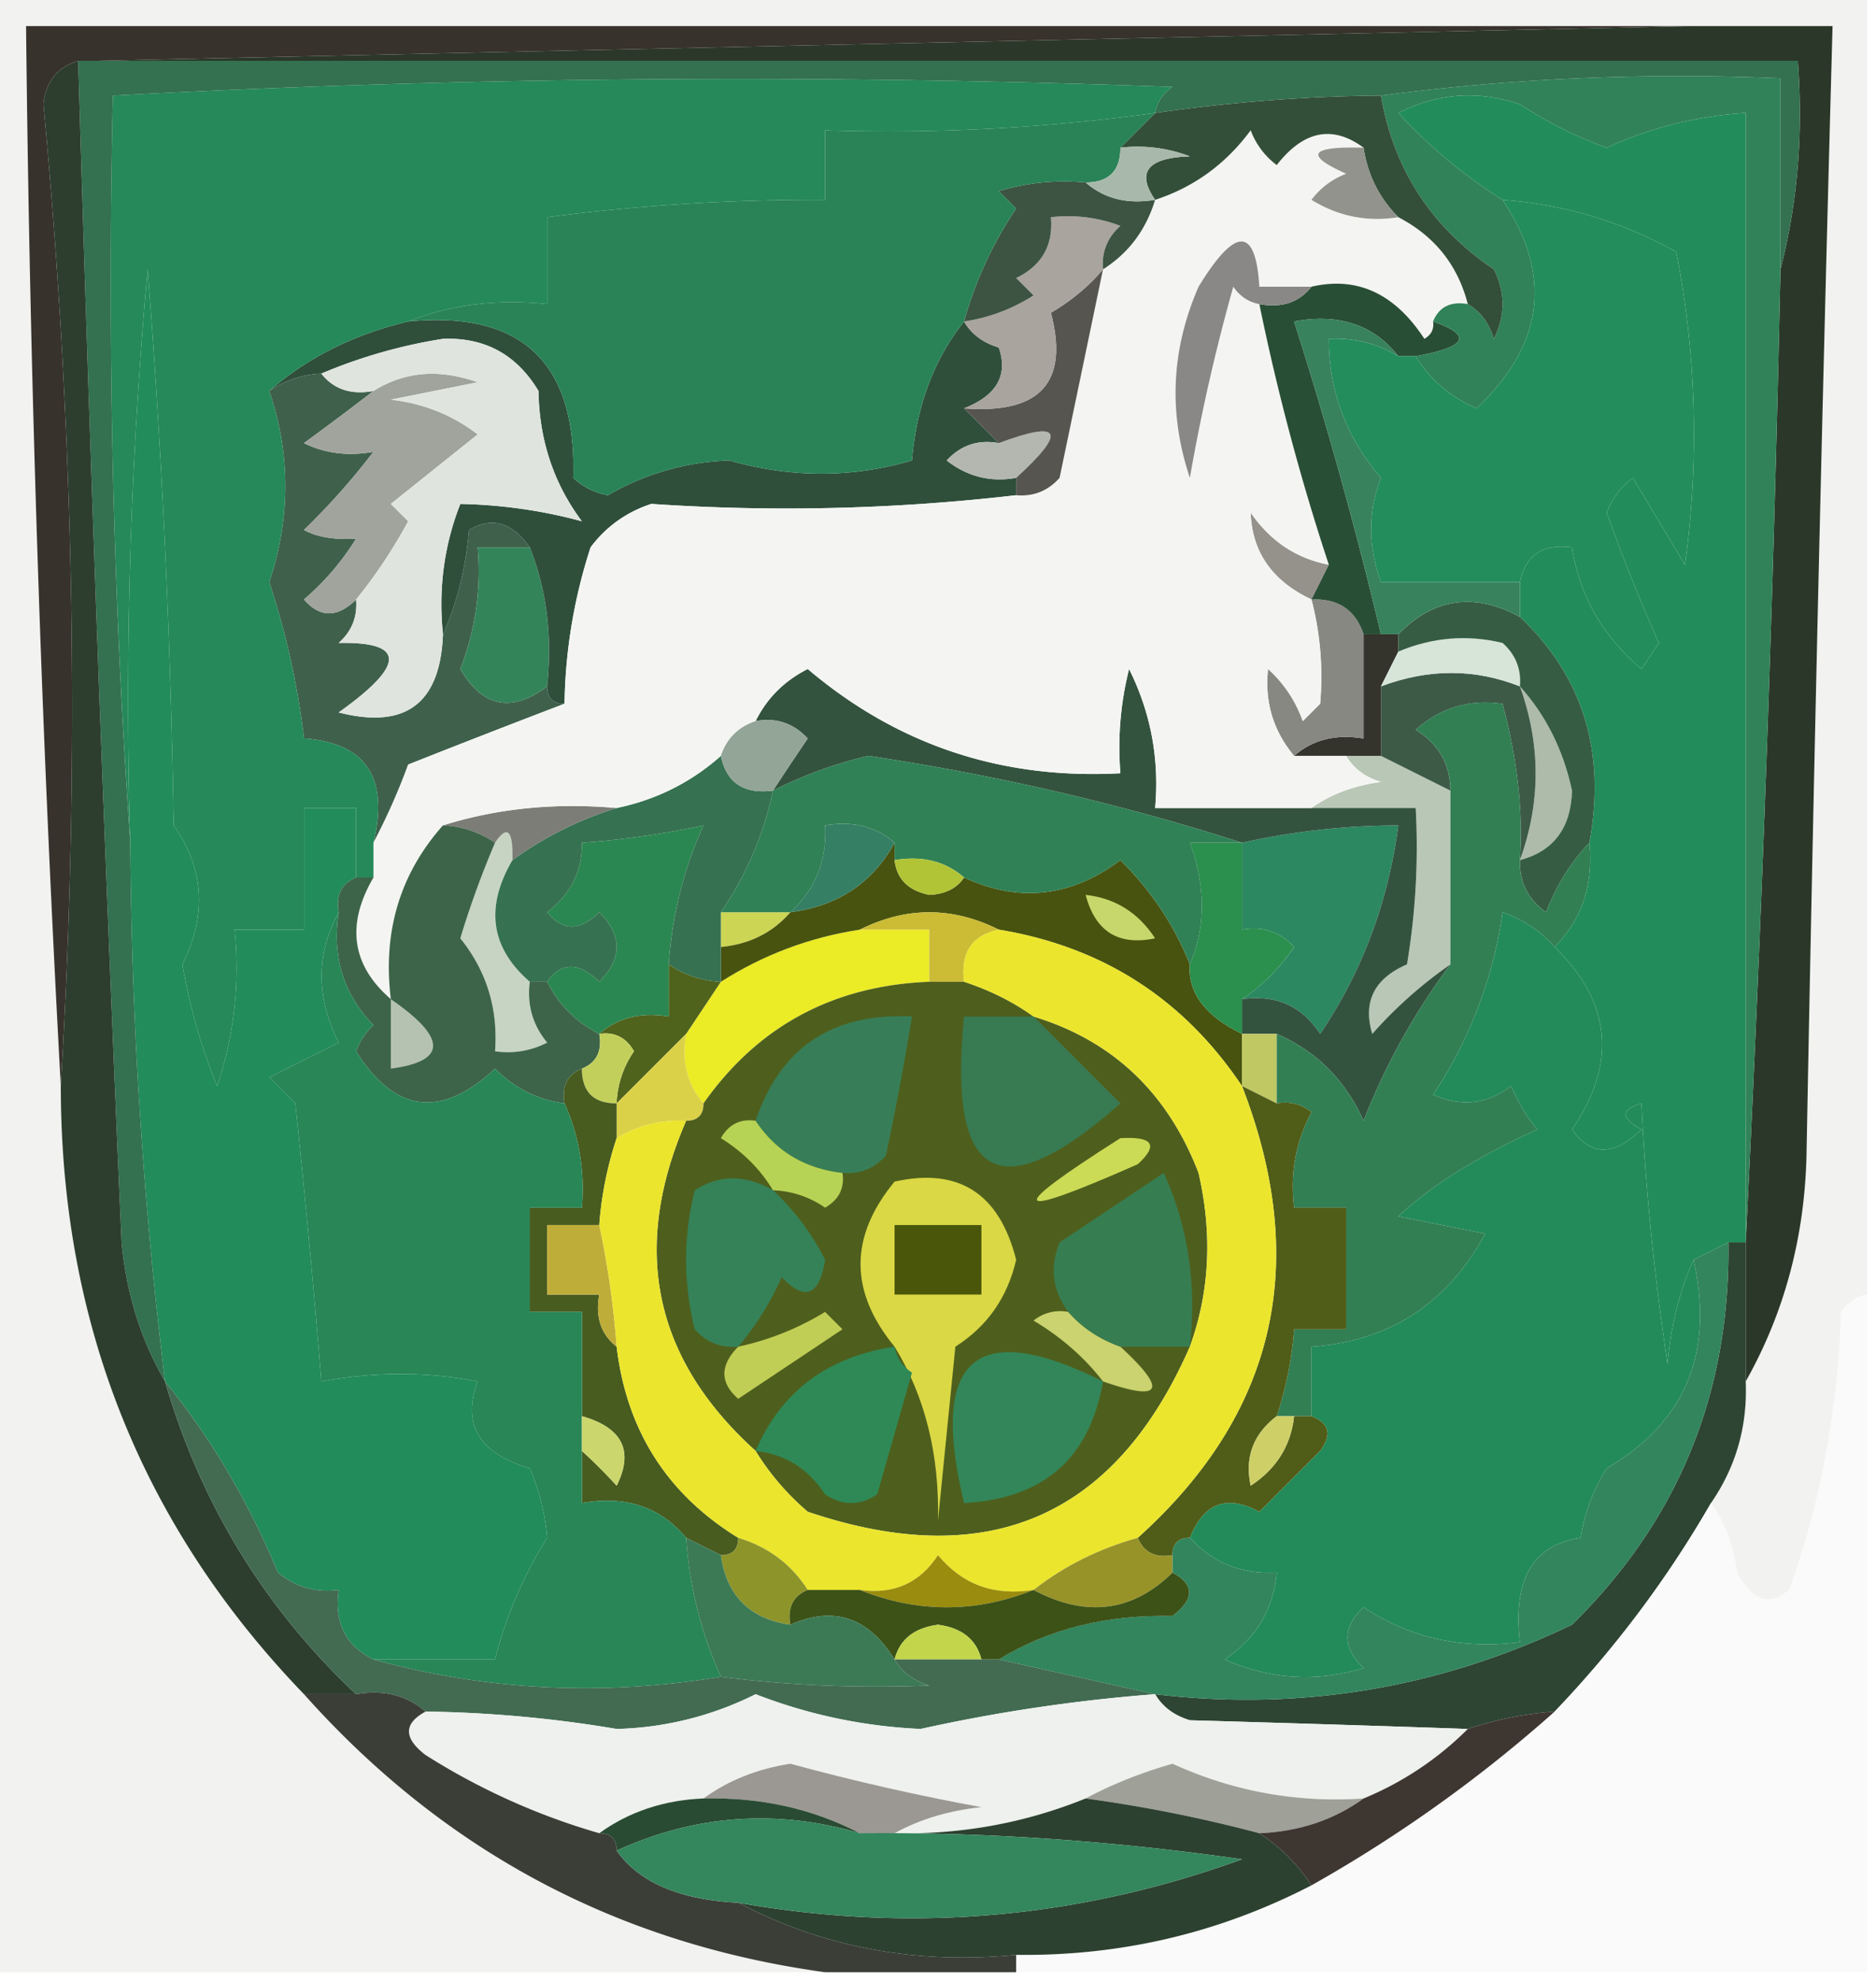 <svg xmlns="http://www.w3.org/2000/svg" width="108" height="114" style="shape-rendering:geometricPrecision;text-rendering:geometricPrecision;image-rendering:optimizeQuality;fill-rule:evenodd;clip-rule:evenodd"><path style="opacity:1" fill="#228c5b" d="M20.5 50.5c-.838.342-1.172 1.008-1 2-1.314 2.395-1.314 4.895 0 7.5l-4 2 1.5 1.5a647.823 647.823 0 0 1 1.5 16c3.088-.569 6.088-.569 9 0-.92 2.472.08 4.138 3 5 .546 1.272.88 2.606 1 4a24.264 24.264 0 0 0-3 7h-7c-1.604-.787-2.27-2.12-2-4-1.322.17-2.489-.163-3.5-1-1.706-4.1-3.873-7.767-6.5-11a269.572 269.572 0 0 1-2-31c-.332-11.02.001-22.02 1-33a514.19 514.19 0 0 1 1.5 32c1.753 2.49 1.92 5.156.5 8a33.69 33.69 0 0 0 2 7 21.12 21.12 0 0 0 1-9h4v-7h3v4z"/><path style="opacity:1" fill="#f2f2f0" d="M-.5-.5h108v75c-.617.11-1.117.444-1.5 1-.213 5.807-1.213 11.14-3 16-1.147.958-2.147.625-3-1-.21-1.558-.71-2.891-1.5-4 1.44-2.088 2.106-4.421 2-7 2.218-3.934 3.385-8.267 3.5-13a7257 7257 0 0 1 1.5-65H1.5c.215 20.353.882 40.687 2 61 .008 13.662 4.675 25.328 14 35 8.052 9.026 18.053 14.359 30 16h-48V-.5z"/><path style="opacity:1" fill="#ebeb26" d="M49.5 53.5h4v3c-5.533.22-9.867 2.553-13 7-.934-1.068-1.268-2.401-1-4l2-3a20.536 20.536 0 0 1 8-3z"/><path style="opacity:1" fill="#50631c" d="M38.5 55.5c.891.61 1.891.943 3 1l-2 3-4 4a5.576 5.576 0 0 1 1-3c-.457-.797-1.124-1.13-2-1 1.068-.934 2.401-1.268 4-1v-3z"/><path style="opacity:1" fill="#228d5a" d="M100.5 71.5h-1l-2 1c-.81 1.792-1.31 3.792-1.5 6-.777-5.174-1.277-10.174-1.5-15-1.196.346-1.196.846 0 1.5-1.59 1.543-2.923 1.543-4 0 2.603-3.81 2.27-7.31-1-10.5 1.574-1.602 2.24-3.602 2-6 .967-5.225-.366-9.559-4-13v-2c.321-1.548 1.321-2.215 3-2 .433 2.785 1.766 5.119 4 7l1-1.5a102.945 102.945 0 0 1-3-7.5 4.452 4.452 0 0 1 1.5-2l3 5a54.56 54.56 0 0 0-.5-18c-3.087-1.73-6.42-2.73-10-3a29.428 29.428 0 0 1-6-5c2.265-1.147 4.598-1.314 7-.5 1.646 1.07 3.313 1.904 5 2.5a22.343 22.343 0 0 1 8-2v65z"/><path style="opacity:1" fill="#2b8751" d="M38.5 55.5v3c-1.599-.268-2.932.066-4 1a6.541 6.541 0 0 1-3-3c.813-1.153 1.813-1.153 3 0 1.333-1.333 1.333-2.667 0-4-1.109 1.09-2.109 1.09-3 0 1.353-1.024 2.02-2.357 2-4a51.639 51.639 0 0 0 7-1 23.144 23.144 0 0 0-2 8z"/><path style="opacity:1" fill="#2c8861" d="M71.5 57.5c1.16-.765 2.16-1.765 3-3-.825-.886-1.825-1.219-3-1v-5a41.744 41.744 0 0 1 9-1c-.585 4.43-2.085 8.43-4.5 12-1.049-1.607-2.549-2.273-4.5-2z"/><path style="opacity:1" fill="#cdd654" d="M41.5 52.5h4c-1.014 1.174-2.347 1.84-4 2v-2z"/><path style="opacity:1" fill="#c7d4c4" d="M29.5 49.5c-1.586 2.716-1.253 5.05 1 7-.17 1.322.163 2.489 1 3.5a4.932 4.932 0 0 1-3 .5c.18-2.454-.487-4.62-2-6.5a53.284 53.284 0 0 1 2-5.5c.706-1.057 1.04-.724 1 1z"/><path style="opacity:1" fill="#48530f" d="M51.5 48.5v1c.12 1.086.787 1.753 2 2 .916-.043 1.583-.376 2-1 3.163 1.464 6.163 1.13 9-1 1.778 1.764 3.11 3.764 4 6-.128 1.63.872 2.962 3 4v3c-3.358-5.014-8.025-8.014-14-9-2.667-1.333-5.333-1.333-8 0-2.88.44-5.547 1.44-8 3v-2c1.653-.16 2.986-.826 4-2 2.737-.36 4.737-1.693 6-4z"/><path style="opacity:1" fill="#c7d76c" d="M62.5 51.5c1.696.185 3.03 1.019 4 2.5-2.114.442-3.448-.391-4-2.5z"/><path style="opacity:1" fill="#cbbb35" d="M49.5 53.5c2.667-1.333 5.333-1.333 8 0-1.548.321-2.215 1.321-2 3h-2v-3h-4z"/><path style="opacity:1" fill="#b9c7b6" d="M77.5 43.5h2l4 2v10a25.15 25.15 0 0 0-4.5 4c-.551-1.853.115-3.187 2-4 .498-2.982.665-5.982.5-9h-6c1.109-.79 2.442-1.29 4-1.5-.916-.278-1.582-.778-2-1.5z"/><path style="opacity:1" fill="#34533f" d="M75.5 46.5h6a40.936 40.936 0 0 1-.5 9c-1.885.813-2.551 2.147-2 4a25.15 25.15 0 0 1 4.5-4 38.25 38.25 0 0 0-5 9c-1.05-2.344-2.718-4.011-5-5h-2v-2c1.951-.273 3.451.393 4.5 2 2.415-3.57 3.915-7.57 4.5-12a41.744 41.744 0 0 0-9 1c-6.917-2.22-14.084-3.887-21.5-5a24.321 24.321 0 0 0-5.5 2 186.2 186.2 0 0 1 2-3c-.825-.886-1.825-1.219-3-1 .645-1.312 1.645-2.312 3-3 5.157 4.37 11.157 6.37 18 6a18.436 18.436 0 0 1 .5-6c1.252 2.514 1.752 5.18 1.5 8h9z"/><path style="opacity:1" fill="#2b8f4e" d="M71.5 48.5v5c1.175-.219 2.175.114 3 1-.84 1.235-1.84 2.235-3 3v2c-2.128-1.038-3.128-2.37-3-4 .917-2.162.917-4.495 0-7h3z"/><path style="opacity:1" fill="#367151" d="M41.5 43.5c.321 1.548 1.321 2.215 3 2a19.51 19.51 0 0 1-3 7v4a5.728 5.728 0 0 1-3-1c.193-2.809.86-5.475 2-8a51.639 51.639 0 0 1-7 1c.02 1.643-.647 2.976-2 4 .891 1.09 1.891 1.09 3 0 1.333 1.333 1.333 2.667 0 4-1.187-1.153-2.187-1.153-3 0h-1c-2.253-1.95-2.586-4.284-1-7a20.517 20.517 0 0 1 6-3c2.284-.475 4.284-1.475 6-3z"/><path style="opacity:1" fill="#308155" d="M71.5 48.5h-3c.917 2.505.917 4.838 0 7-.89-2.236-2.222-4.236-4-6-2.837 2.13-5.837 2.464-9 1-1.068-.934-2.401-1.268-4-1v-1c-1.068-.934-2.401-1.268-4-1 .108 2.014-.558 3.68-2 5h-4a19.51 19.51 0 0 0 3-7 24.321 24.321 0 0 1 5.5-2c7.416 1.113 14.583 2.78 21.5 5z"/><path style="opacity:1" fill="#b0c436" d="M51.5 49.5c1.599-.268 2.932.066 4 1-.417.624-1.084.957-2 1-1.213-.247-1.88-.914-2-2z"/><path style="opacity:1" fill="#357f64" d="M51.5 48.5c-1.263 2.307-3.263 3.64-6 4 1.442-1.32 2.108-2.986 2-5 1.599-.268 2.932.066 4 1z"/><path style="opacity:1" fill="#7b7d76" d="M25.5 47.5c3.125-.98 6.458-1.313 10-1a20.517 20.517 0 0 0-6 3c.04-1.724-.294-2.057-1-1a5.728 5.728 0 0 0-3-1z"/><path style="opacity:1" fill="#aebbaa" d="M87.5 39.5c1.499 1.664 2.499 3.664 3 6-.061 2.153-1.061 3.486-3 4 1.207-3.314 1.207-6.648 0-10z"/><path style="opacity:1" fill="#3d5a47" d="M87.5 39.5c1.207 3.352 1.207 6.686 0 10 .188-2.812-.145-5.812-1-9-1.929-.27-3.595.23-5 1.5 1.323.816 1.99 1.983 2 3.5l-4-2v-4c2.73-1.03 5.396-1.03 8 0z"/><path style="opacity:1" fill="#34332c" d="M78.5 36.5h2v1l-1 2v4h-5c1.068-.934 2.401-1.268 4-1v-6z"/><path style="opacity:1" fill="#3f614c" d="M18.5 21.5c.709.904 1.709 1.237 3 1a171.62 171.62 0 0 1-4 3c1.216.596 2.55.763 4 .5a40.281 40.281 0 0 1-4 4.5c.762.41 1.762.577 3 .5a14.974 14.974 0 0 1-3 3.5c.925 1.062 1.925 1.062 3 0 .086.996-.248 1.83-1 2.5 3.857-.076 3.857 1.258 0 4 3.848.987 5.848-.513 6-4.5.81-1.792 1.31-3.792 1.5-6 1.313-.787 2.48-.454 3.5 1h-3a15.42 15.42 0 0 1-1 7c1.282 2.204 2.949 2.538 5 1 0 .667.333 1 1 1a734.923 734.923 0 0 0-9 3.5 36.213 36.213 0 0 1-2 4.5c.901-3.74-.432-5.74-4-6a45.884 45.884 0 0 0-2-9c1.232-3.697 1.232-7.364 0-11a5.728 5.728 0 0 1 3-1z"/><path style="opacity:1" fill="#878881" d="M75.5 34.5c1.527-.073 2.527.594 3 2v6c-1.599-.268-2.932.066-4 1-1.203-1.443-1.703-3.11-1.5-5a7.291 7.291 0 0 1 2 3l1-1a17.64 17.64 0 0 0-.5-6z"/><path style="opacity:1" fill="#34845a" d="M30.5 31.5c.973 2.448 1.306 5.115 1 8-2.051 1.538-3.718 1.204-5-1a15.42 15.42 0 0 0 1-7h3z"/><path style="opacity:1" fill="#d7e4d8" d="M87.5 39.5c-2.604-1.03-5.27-1.03-8 0l1-2c1.955-.824 3.955-.99 6-.5.752.67 1.086 1.504 1 2.5z"/><path style="opacity:1" fill="#365d43" d="M87.5 35.5c3.634 3.441 4.967 7.775 4 13-1.058 1.1-1.892 2.434-2.5 4-1.039-.744-1.539-1.744-1.5-3 1.939-.514 2.939-1.847 3-4-.501-2.336-1.501-4.336-3-6 .086-.996-.248-1.83-1-2.5-2.045-.49-4.045-.324-6 .5v-1c2.042-2.09 4.375-2.424 7-1z"/><path style="opacity:1" fill="#95928c" d="m76.5 32.5-1 2c-2.257-1.062-3.423-2.729-3.5-5 1.129 1.641 2.629 2.641 4.5 3z"/><path style="opacity:1" fill="#a1a49c" d="M20.5 34.5c-1.075 1.062-2.075 1.062-3 0a14.974 14.974 0 0 0 3-3.5c-1.238.077-2.238-.09-3-.5a40.281 40.281 0 0 0 4-4.5c-1.45.263-2.784.096-4-.5a171.62 171.62 0 0 0 4-3c1.788-1.122 3.788-1.29 6-.5l-5 1c1.884.216 3.55.883 5 2l-5 4 1 1c-.9 1.652-1.9 3.152-3 4.5z"/><path style="opacity:1" fill="#2f4f3b" d="M23.5 18.5c6.54-.628 9.707 2.372 9.5 9a3.943 3.943 0 0 0 2 1 14.795 14.795 0 0 1 7-2c3.535 1.01 7.035 1.01 10.5 0 .266-3.15 1.266-5.817 3-8 .417.722 1.084 1.222 2 1.5.548 1.596-.118 2.763-2 3.5l2 2c-1.175-.219-2.175.114-3 1 1.189.929 2.522 1.262 4 1v1a114.74 114.74 0 0 1-21 .5 6.975 6.975 0 0 0-3.5 2.5 30.444 30.444 0 0 0-1.5 9c-.667 0-1-.333-1-1 .306-2.885-.027-5.552-1-8-1.02-1.454-2.187-1.787-3.5-1-.19 2.208-.69 4.208-1.5 6-.268-2.62.065-5.12 1-7.5 2.411.052 4.744.385 7 1-1.621-2.166-2.455-4.666-2.5-7.5-1.255-2.094-3.088-3.094-5.5-3a29.89 29.89 0 0 0-7 2 5.728 5.728 0 0 0-3 1c2.195-1.918 4.862-3.25 8-4z"/><path style="opacity:1" fill="#f4f5f2" d="M78.5 8.5c-3.098-.087-3.432.413-1 1.5a4.452 4.452 0 0 0-2 1.5c1.545.952 3.212 1.285 5 1 2.087 1.085 3.42 2.751 4 5-.992-.172-1.658.162-2 1 .065.438-.101.772-.5 1-1.701-2.61-3.868-3.61-6.5-3h-3c-.21-3.47-1.377-3.47-3.5 0-1.579 3.62-1.745 7.286-.5 11a110.985 110.985 0 0 1 2.5-11c.383.556.883.89 1.5 1 1.04 5.08 2.374 10.08 4 15-1.871-.359-3.371-1.359-4.5-3 .077 2.271 1.243 3.938 3.5 5a17.64 17.64 0 0 1 .5 6l-1 1a7.291 7.291 0 0 0-2-3c-.203 1.89.297 3.557 1.5 5h3c.418.722 1.084 1.222 2 1.5-1.558.21-2.891.71-4 1.5h-9c.252-2.82-.248-5.486-1.5-8a18.436 18.436 0 0 0-.5 6c-6.843.37-12.843-1.63-18-6-1.355.688-2.355 1.688-3 3-1 .333-1.667 1-2 2-1.716 1.525-3.716 2.525-6 3-3.542-.313-6.875.02-10 1-2.476 2.788-3.476 6.121-3 10-2.253-1.95-2.586-4.284-1-7v-2a36.213 36.213 0 0 0 2-4.5 734.923 734.923 0 0 1 9-3.5 30.444 30.444 0 0 1 1.5-9 6.975 6.975 0 0 1 3.5-2.5 114.74 114.74 0 0 0 21-.5c.996.086 1.83-.248 2.5-1l2.5-12c1.474-.936 2.474-2.27 3-4 2.235-.728 4.068-2.061 5.5-4a4.452 4.452 0 0 0 1.5 2c1.546-1.984 3.213-2.317 5-1z"/><path style="opacity:1" fill="#93a596" d="M43.5 41.5c1.175-.219 2.175.114 3 1a186.2 186.2 0 0 0-2 3c-1.679.215-2.679-.452-3-2 .333-1 1-1.667 2-2z"/><path style="opacity:1" fill="#b4b7b0" d="M58.5 27.5c-1.478.262-2.811-.071-4-1 .825-.886 1.825-1.219 3-1 3.61-1.347 3.943-.68 1 2z"/><path style="opacity:1" fill="#e0e4df" d="M25.5 36.5c-.152 3.987-2.152 5.487-6 4.5 3.857-2.742 3.857-4.076 0-4 .752-.67 1.086-1.504 1-2.5 1.1-1.348 2.1-2.848 3-4.5l-1-1 5-4c-1.45-1.117-3.116-1.784-5-2l5-1c-2.212-.79-4.212-.622-6 .5-1.291.237-2.291-.096-3-1a29.89 29.89 0 0 1 7-2c2.412-.094 4.245.906 5.5 3 .045 2.834.879 5.334 2.5 7.5a28.885 28.885 0 0 0-7-1c-.935 2.38-1.268 4.88-1 7.5z"/><path style="opacity:1" fill="#294e36" d="M82.5 18.5c2.293.801 1.96 1.468-1 2h-1c-1.418-1.808-3.418-2.475-6-2a248.054 248.054 0 0 1 5 18h-1c-.473-1.406-1.473-2.073-3-2l1-2c-1.626-4.92-2.96-9.92-4-15 1.291.237 2.291-.096 3-1 2.632-.61 4.799.39 6.5 3 .399-.228.565-.562.5-1z"/><path style="opacity:1" fill="#38825e" d="M80.5 20.5c-1.208-.734-2.541-1.067-4-1 .007 3.018 1.007 5.684 3 8-.748 1.916-.748 3.916 0 6h8v2c-2.625-1.424-4.958-1.09-7 1h-1a248.054 248.054 0 0 0-5-18c2.582-.475 4.582.192 6 2z"/><path style="opacity:1" fill="#898886" d="M75.5 16.5c-.709.904-1.709 1.237-3 1-.617-.11-1.117-.444-1.5-1a110.985 110.985 0 0 0-2.5 11c-1.245-3.714-1.079-7.38.5-11 2.123-3.47 3.29-3.47 3.5 0h3z"/><path style="opacity:1" fill="#56554f" d="m63.5 15.5-2.5 12c-.67.752-1.504 1.086-2.5 1v-1c2.943-2.68 2.61-3.347-1-2l-2-2c4.383.338 6.05-1.495 5-5.5 1.19-.698 2.19-1.531 3-2.5z"/><path style="opacity:1" fill="#2b3829" d="M97.5 1.5h8a7257 7257 0 0 0-1.5 65c-.115 4.733-1.282 9.066-3.5 13v-8a1936.014 1936.014 0 0 0 2-56c.983-3.798 1.317-7.798 1-12h-98l92-2z"/><path style="opacity:1" fill="#318258" d="M102.5 15.5a1936.014 1936.014 0 0 1-2 56v-65a22.343 22.343 0 0 0-8 2c-1.688-.596-3.354-1.43-5-2.5-2.402-.814-4.735-.647-7 .5a29.428 29.428 0 0 0 6 5c2.891 4.337 2.391 8.337-1.5 12-1.519-.663-2.685-1.663-3.5-3 2.96-.532 3.293-1.199 1-2 .342-.838 1.008-1.172 2-1 .722.418 1.222 1.084 1.5 2 .667-1.333.667-2.667 0-4-3.605-2.431-5.772-5.765-6.5-10 7.482-.992 15.148-1.325 23-1v11z"/><path style="opacity:1" fill="#a9a49d" d="M63.5 15.5c-.81.969-1.81 1.802-3 2.5 1.05 4.005-.617 5.838-5 5.5 1.882-.737 2.548-1.904 2-3.5-.916-.278-1.583-.778-2-1.5a10.123 10.123 0 0 0 4-1.5l-1-1c1.473-.71 2.14-1.876 2-3.5a8.434 8.434 0 0 1 4 .5c-.752.67-1.086 1.504-1 2.5z"/><path style="opacity:1" fill="#3c5441" d="M62.5 10.5c1.068.934 2.401 1.268 4 1-.526 1.73-1.526 3.064-3 4-.086-.996.248-1.83 1-2.5a8.434 8.434 0 0 0-4-.5c.14 1.624-.527 2.79-2 3.5l1 1a10.123 10.123 0 0 1-4 1.5 22.376 22.376 0 0 1 3-6.5l-1-1c1.634-.493 3.3-.66 5-.5z"/><path style="opacity:1" fill="#258959" d="M66.5 6.5a111.864 111.864 0 0 1-19 1v4a118.47 118.47 0 0 0-16 1v5c-2.885-.306-5.552.027-8 1-3.138.75-5.805 2.082-8 4 1.232 3.636 1.232 7.303 0 11a45.884 45.884 0 0 1 2 9c3.568.26 4.901 2.26 4 6v2h-1v-4h-3v7h-4a21.12 21.12 0 0 1-1 9 33.69 33.69 0 0 1-2-7c1.42-2.844 1.253-5.51-.5-8a514.19 514.19 0 0 0-1.5-32 273.124 273.124 0 0 0-1 33 462.846 462.846 0 0 1-1-43 679.417 679.417 0 0 1 61-.5c-.556.383-.89.883-1 1.5z"/><path style="opacity:1" fill="#238d5c" d="M86.5 11.5c3.58.27 6.913 1.27 10 3a54.56 54.56 0 0 1 .5 18l-3-5a4.452 4.452 0 0 0-1.5 2c.902 2.54 1.902 5.04 3 7.5l-1 1.5c-2.234-1.881-3.567-4.215-4-7-1.679-.215-2.679.452-3 2h-8c-.748-2.084-.748-4.084 0-6-1.993-2.316-2.993-4.982-3-8 1.459-.067 2.792.266 4 1h1c.815 1.337 1.981 2.337 3.5 3 3.891-3.663 4.391-7.663 1.5-12z"/><path style="opacity:1" fill="#344f39" d="M79.5 5.5c.728 4.235 2.895 7.569 6.5 10 .667 1.333.667 2.667 0 4-.278-.916-.778-1.582-1.5-2-.58-2.249-1.913-3.915-4-5-1.1-1.105-1.767-2.438-2-4-1.787-1.317-3.454-.984-5 1a4.452 4.452 0 0 1-1.5-2c-1.432 1.939-3.265 3.272-5.5 4-1.102-1.592-.435-2.425 2-2.5a8.434 8.434 0 0 0-4-.5l2-2c4.46-.636 8.794-.97 13-1z"/><path style="opacity:1" fill="#298357" d="m66.5 6.5-2 2c0 1.333-.667 2-2 2-1.7-.16-3.366.007-5 .5l1 1a22.376 22.376 0 0 0-3 6.5c-1.734 2.183-2.734 4.85-3 8-3.465 1.01-6.965 1.01-10.5 0-2.5.084-4.834.75-7 2a3.943 3.943 0 0 1-2-1c.207-6.628-2.96-9.628-9.5-9 2.448-.973 5.115-1.306 8-1v-5a118.47 118.47 0 0 1 16-1v-4c6.378.205 12.711-.128 19-1z"/><path style="opacity:1" fill="#337150" d="M4.5 3.5h99c.317 4.202-.017 8.202-1 12v-11c-7.852-.325-15.518.008-23 1-4.206.03-8.54.364-13 1 .11-.617.444-1.117 1-1.5a679.417 679.417 0 0 0-61 .5c-.33 14.51.004 28.843 1 43a269.572 269.572 0 0 0 2 31c-1.387-2.377-2.22-5.043-2.5-8a4643.3 4643.3 0 0 1-2.5-68z"/><path style="opacity:1" fill="#91938c" d="M78.5 8.5c.233 1.562.9 2.895 2 4-1.788.285-3.455-.048-5-1a4.452 4.452 0 0 1 2-1.5c-2.432-1.087-2.098-1.587 1-1.5z"/><path style="opacity:1" fill="#a8b9ab" d="M64.5 8.5a8.434 8.434 0 0 1 4 .5c-2.435.075-3.102.908-2 2.5-1.599.268-2.932-.066-4-1 1.333 0 2-.667 2-2z"/><path style="opacity:1" fill="#38322c" d="m97.5 1.5-92 2h-1c-1.195.366-1.861 1.199-2 2.5 1.791 18.958 2.124 37.791 1 56.5a1373.499 1373.499 0 0 1-2-61h96z"/><path style="opacity:1" fill="#dbd149" d="M39.5 59.5c-.268 1.599.066 2.932 1 4 0 .667-.333 1-1 1-1.459-.067-2.792.266-4 1v-2l4-4z"/><path style="opacity:1" fill="#bfc863" d="M71.5 59.5h2v4l-2-1v-3z"/><path style="opacity:1" fill="#3d6449" d="M25.5 47.5a5.728 5.728 0 0 1 3 1 53.284 53.284 0 0 0-2 5.5c1.513 1.88 2.18 4.046 2 6.5a4.932 4.932 0 0 0 3-.5c-.837-1.011-1.17-2.178-1-3.5h1a6.541 6.541 0 0 0 3 3c.172.992-.162 1.658-1 2-.838.342-1.172 1.008-1 2-1.544-.203-2.878-.87-4-2-3.104 2.888-5.77 2.555-8-1a3.646 3.646 0 0 1 1-1.5c-1.729-1.789-2.396-3.956-2-6.5-.172-.992.162-1.658 1-2h1c-1.586 2.716-1.253 5.05 1 7-.476-3.879.524-7.212 3-10z"/><path style="opacity:1" fill="#b5c2b2" d="M22.5 57.5c3.247 2.238 3.247 3.571 0 4v-4z"/><path style="opacity:1" fill="#c2d05b" d="M34.5 59.5c.876-.13 1.543.203 2 1a5.576 5.576 0 0 0-1 3c-1.333 0-2-.667-2-2 .838-.342 1.172-1.008 1-2z"/><path style="opacity:1" fill="#238b5a" d="M89.5 54.5c3.27 3.19 3.603 6.69 1 10.5 1.077 1.543 2.41 1.543 4 0-1.196-.654-1.196-1.154 0-1.5.223 4.826.723 9.826 1.5 15 .19-2.208.69-4.208 1.5-6 1.195 5.343-.471 9.343-5 12a10.253 10.253 0 0 0-1.5 4c-2.75.404-3.916 2.404-3.5 6-3.307.437-6.307-.23-9-2-1.231 1.15-1.231 2.317 0 3.5-2.727.818-5.394.652-8-.5 1.797-1.195 2.797-2.862 3-5-2.014.109-3.68-.558-5-2 .8-2.008 2.134-2.508 4-1.5l3.5-3.5c.692-.937.525-1.603-.5-2v-4c4.493-.317 7.826-2.484 10-6.5l-5-1c1.903-1.782 4.57-3.449 8-5a9.468 9.468 0 0 1-1.5-2.5c-1.388 1.054-2.888 1.22-4.5.5a25.245 25.245 0 0 0 4-10.5c1.239.442 2.239 1.11 3 2z"/><path style="opacity:1" fill="#4e5f1d" d="M53.5 56.5h2c1.495.489 2.828 1.155 4 2 4.556 1.385 7.722 4.385 9.5 9 .808 3.527.64 6.86-.5 10-4.307 9.834-11.64 13-22 9.5a14.692 14.692 0 0 1-3-3.5c-5.868-5.295-7.202-11.628-4-19 .667 0 1-.333 1-1 3.133-4.447 7.467-6.78 13-7z"/><path style="opacity:1" fill="#377e58" d="M48.5 67.5c-2.174-.25-3.84-1.25-5-3 1.43-4.223 4.43-6.223 9-6a168.19 168.19 0 0 1-1.5 8c-.67.752-1.504 1.086-2.5 1z"/><path style="opacity:1" fill="#387a52" d="m59.5 58.5 5 5c-6.953 6.151-9.953 4.485-9-5h4z"/><path style="opacity:1" fill="#485c20" d="M33.5 61.5c0 1.333.667 2 2 2v2a20.677 20.677 0 0 0-1 5h-3v4h3c-.237 1.291.096 2.291 1 3 .572 4.816 2.906 8.483 7 11 0 .667-.333 1-1 1l-2-1c-1.49-1.78-3.49-2.447-6-2v-3c.651.59 1.318 1.257 2 2 1-2.005.332-3.338-2-4v-6h-3v-6h3c.175-2.12-.159-4.12-1-6-.172-.992.162-1.658 1-2z"/><path style="opacity:1" fill="#bfad39" d="M34.5 70.5a51.639 51.639 0 0 1 1 7c-.904-.709-1.237-1.709-1-3h-3v-4h3z"/><path style="opacity:1" fill="#327f54" d="M87.5 49.5c-.039 1.256.461 2.256 1.5 3 .608-1.566 1.442-2.9 2.5-4 .24 2.398-.426 4.398-2 6-.761-.89-1.761-1.558-3-2a25.245 25.245 0 0 1-4 10.5c1.612.72 3.112.554 4.5-.5.374.916.874 1.75 1.5 2.5-3.43 1.551-6.097 3.218-8 5l5 1c-2.174 4.016-5.507 6.183-10 6.5v4h-2a20.677 20.677 0 0 0 1-5h3v-7h-3c-.24-1.967.094-3.8 1-5.5a2.428 2.428 0 0 0-2-.5v-4c2.282.989 3.95 2.656 5 5a38.25 38.25 0 0 1 5-9v-10c-.01-1.517-.677-2.684-2-3.5 1.405-1.27 3.071-1.77 5-1.5.855 3.188 1.188 6.188 1 9z"/><path style="opacity:1" fill="#288657" d="M19.5 52.5c-.396 2.544.271 4.711 2 6.5-.457.414-.79.914-1 1.5 2.23 3.555 4.896 3.888 8 1 1.122 1.13 2.456 1.797 4 2 .841 1.88 1.175 3.88 1 6h-3v6h3v11c2.51-.447 4.51.22 6 2 .193 2.808.86 5.475 2 8-6.835 1.124-13.502.79-20-1h7a24.264 24.264 0 0 1 3-7 12.896 12.896 0 0 0-1-4c-2.92-.862-3.92-2.528-3-5-2.912-.569-5.912-.569-9 0a647.823 647.823 0 0 0-1.5-16L15.5 62l4-2c-1.314-2.605-1.314-5.105 0-7.5z"/><path style="opacity:1" fill="#505d18" d="m71.5 62.5 2 1a2.428 2.428 0 0 1 2 .5c-.906 1.7-1.24 3.533-1 5.5h3v7h-3a20.677 20.677 0 0 1-1 5c-1.348 1.027-1.848 2.36-1.5 4 1.481-.97 2.315-2.304 2.5-4h1c1.025.397 1.192 1.063.5 2L72.5 87c-1.866-1.008-3.2-.508-4 1.5-.667 0-1 .333-1 1-.992.172-1.658-.162-2-1 7.951-7.147 9.951-15.813 6-26z"/><path style="opacity:1" fill="#ebe52d" d="M57.5 53.5c5.975.986 10.642 3.986 14 9 3.951 10.187 1.951 18.853-6 26-2.25.63-4.25 1.63-6 3-2.266.359-4.1-.308-5.5-2-1.049 1.607-2.549 2.273-4.5 2h-3c-.936-1.474-2.27-2.474-4-3-4.094-2.517-6.428-6.184-7-11a51.639 51.639 0 0 0-1-7 20.677 20.677 0 0 1 1-5c1.208-.734 2.541-1.067 4-1-3.202 7.372-1.868 13.705 4 19 .79 1.294 1.79 2.46 3 3.5 10.36 3.5 17.693.334 22-9.5 1.14-3.14 1.308-6.473.5-10-1.778-4.615-4.944-7.615-9.5-9-1.172-.845-2.505-1.511-4-2-.215-1.679.452-2.679 2-3z"/><path style="opacity:1" fill="#c1ce56" d="M42.5 77.5a16.066 16.066 0 0 0 5-2l1 1-6 4c-1.062-.925-1.062-1.925 0-3z"/><path style="opacity:1" fill="#cad36f" d="M61.5 75.5c.79.901 1.79 1.568 3 2 2.74 2.523 2.406 3.19-1 2-1.074-1.385-2.407-2.551-4-3.5a2.428 2.428 0 0 1 2-.5z"/><path style="opacity:1" fill="#377d52" d="M68.5 77.5h-4c-1.21-.432-2.21-1.099-3-2-.912-1.238-1.08-2.572-.5-4l6-4c1.405 3.119 1.905 6.452 1.5 10z"/><path style="opacity:1" fill="#dad845" d="M51.5 77.5c-2.612-3.17-2.612-6.336 0-9.5 3.7-.823 6.032.677 7 4.5-.498 2.164-1.664 3.83-3.5 5l-1 10c.084-3.811-.75-7.145-2.5-10z"/><path style="opacity:1" fill="#4a570a" d="M51.5 70.5h5v4h-5v-4z"/><path style="opacity:1" fill="#358259" d="M44.5 68.5a14.185 14.185 0 0 1 3 4c-.324 2.069-1.157 2.402-2.5 1a16.569 16.569 0 0 1-2.5 4c-.996.086-1.83-.248-2.5-1a16.25 16.25 0 0 1 0-8c1.414-.913 2.914-.913 4.5 0z"/><path style="opacity:1" fill="#ccdb56" d="M64.5 65.5c1.879-.107 2.212.393 1 1.5-7.393 3.264-7.726 2.764-1-1.5z"/><path style="opacity:1" fill="#b7d355" d="M43.5 64.5c1.16 1.75 2.826 2.75 5 3 .13.876-.203 1.543-1 2a5.576 5.576 0 0 0-3-1c-.73-1.212-1.73-2.212-3-3 .457-.797 1.124-1.13 2-1z"/><path style="opacity:1" fill="#2f8956" d="M51.5 77.5c.11.617.444 1.117 1 1.5l-2 7c-1 .667-2 .667-3 0-.97-1.481-2.304-2.315-4-2.5 1.473-3.421 4.14-5.421 8-6z"/><path style="opacity:1" fill="#338659" d="M63.5 79.5c-.759 4.421-3.425 6.755-8 7-2.01-8.34.657-10.673 8-7z"/><path style="opacity:1" fill="#cecf67" d="M73.5 81.5h1c-.185 1.696-1.019 3.03-2.5 4-.348-1.64.152-2.973 1.5-4z"/><path style="opacity:1" fill="#2d3e2e" d="M4.5 3.5a4643.3 4643.3 0 0 0 2.5 68c.28 2.957 1.113 5.623 2.5 8 2.056 7.04 5.723 13.04 11 18h-3c-9.325-9.672-13.992-21.338-14-35 1.124-18.709.791-37.542-1-56.5.139-1.301.805-2.134 2-2.5z"/><path style="opacity:1" fill="#2e4533" d="M99.5 71.5h1v8c.106 2.579-.56 4.912-2 7a62.317 62.317 0 0 1-9 12 20.677 20.677 0 0 0-5 1c-5.141-.177-10.474-.344-16-.5-.916-.278-1.582-.778-2-1.5 8.366.992 16.366-.341 24-4 6.119-6.015 9.119-13.349 9-22z"/><path style="opacity:1" fill="#cbd66c" d="M33.5 81.5c2.332.662 3 1.995 2 4a30.943 30.943 0 0 0-2-2v-2z"/><path style="opacity:1" fill="#fafafa" d="M107.5 74.5v39h-49v-1c6.028.076 11.695-1.257 17-4a80.313 80.313 0 0 0 14-10 62.317 62.317 0 0 0 9-12c.79 1.109 1.29 2.442 1.5 4 .853 1.625 1.853 1.958 3 1 1.787-4.86 2.787-10.193 3-16 .383-.556.883-.89 1.5-1z"/><path style="opacity:1" fill="#989329" d="M65.5 88.5c.342.838 1.008 1.172 2 1v1c-2.308 2.272-4.975 2.606-8 1 1.75-1.37 3.75-2.37 6-3z"/><path style="opacity:1" fill="#998c0e" d="M59.5 91.5c-3.333 1.333-6.667 1.333-10 0 1.951.273 3.451-.393 4.5-2 1.4 1.692 3.234 2.359 5.5 2z"/><path style="opacity:1" fill="#8d942a" d="M42.5 88.5c1.73.526 3.064 1.526 4 3-.838.342-1.172 1.008-1 2-2.333-.333-3.667-1.667-4-4 .667 0 1-.333 1-1z"/><path style="opacity:1" fill="#32855d" d="M99.5 71.5c.119 8.651-2.881 15.985-9 22-7.634 3.659-15.634 4.992-24 4l-9-2c2.855-1.75 6.189-2.584 10-2.5 1.274-.977 1.274-1.81 0-2.5v-1c0-.667.333-1 1-1 1.32 1.442 2.986 2.109 5 2-.203 2.138-1.203 3.805-3 5 2.606 1.152 5.273 1.318 8 .5-1.231-1.183-1.231-2.35 0-3.5 2.693 1.77 5.693 2.437 9 2-.416-3.596.75-5.596 3.5-6a10.253 10.253 0 0 1 1.5-4c4.529-2.657 6.195-6.657 5-12l2-1z"/><path style="opacity:1" fill="#3c5217" d="M67.5 90.5c1.274.69 1.274 1.523 0 2.5-3.811-.084-7.145.75-10 2.5h-1c-.291-1.15-1.124-1.816-2.5-2-1.376.184-2.209.85-2.5 2-1.512-2.434-3.512-3.1-6-2-.172-.992.162-1.658 1-2h3c3.333 1.333 6.667 1.333 10 0 3.025 1.606 5.692 1.272 8-1z"/><path style="opacity:1" fill="#c2d54b" d="M56.5 95.5h-5c.291-1.15 1.124-1.816 2.5-2 1.376.184 2.209.85 2.5 2z"/><path style="opacity:1" fill="#3c7a56" d="m39.5 88.5 2 1c.333 2.333 1.667 3.667 4 4 2.488-1.1 4.488-.434 6 2 .417.722 1.084 1.222 2 1.5-3.993.17-7.993.004-12-.5a23.144 23.144 0 0 1-2-8z"/><path style="opacity:1" fill="#426b52" d="M9.5 79.5c2.627 3.233 4.794 6.9 6.5 11 1.011.837 2.178 1.17 3.5 1-.27 1.88.396 3.213 2 4 6.498 1.79 13.165 2.124 20 1 4.007.504 8.007.67 12 .5-.916-.278-1.583-.778-2-1.5h6l9 2a96.557 96.557 0 0 0-13.5 2 29.794 29.794 0 0 1-9.5-2 18.861 18.861 0 0 1-8 2 71.796 71.796 0 0 0-11-1c-1.068-.934-2.401-1.268-4-1-5.277-4.96-8.944-10.96-11-18z"/><path style="opacity:1" fill="#eef1ed" d="M66.5 97.5c.418.722 1.084 1.222 2 1.5 5.526.156 10.859.323 16 .5a18.329 18.329 0 0 1-6 4c-3.842.261-7.509-.406-11-2-1.836.528-3.503 1.194-5 2-3.502 1.417-7.17 2.084-11 2 1.452-.802 3.118-1.302 5-1.5a131.394 131.394 0 0 1-11-2.5c-1.922.301-3.588.967-5 2-2.286.095-4.286.762-6 2a38.7 38.7 0 0 1-10-4.5c-1.274-.977-1.274-1.81 0-2.5 3.688.05 7.355.384 11 1a18.861 18.861 0 0 0 8-2 29.794 29.794 0 0 0 9.5 2 96.557 96.557 0 0 1 13.5-2z"/><path style="opacity:1" fill="#3b3e37" d="M17.5 97.5h3c1.599-.268 2.932.066 4 1-1.274.69-1.274 1.523 0 2.5a38.7 38.7 0 0 0 10 4.5c.667 0 1 .333 1 1 1.288 1.829 3.622 2.829 7 3 4.898 2.568 10.231 3.568 16 3v1h-11c-11.947-1.641-21.948-6.974-30-16z"/><path style="opacity:1" fill="#9b9893" d="M51.5 105.5h-2c-2.719-1.413-5.719-2.08-9-2 1.412-1.033 3.078-1.699 5-2 3.631.991 7.298 1.824 11 2.5-1.882.198-3.548.698-5 1.5z"/><path style="opacity:1" fill="#9fa098" d="M78.5 103.5c-1.714 1.238-3.714 1.905-6 2a81.798 81.798 0 0 0-10-2c1.497-.806 3.164-1.472 5-2 3.491 1.594 7.158 2.261 11 2z"/><path style="opacity:1" fill="#2a4b33" d="M40.5 103.5c3.281-.08 6.281.587 9 2-4.793-1.402-9.46-1.069-14 1 0-.667-.333-1-1-1 1.714-1.238 3.714-1.905 6-2z"/><path style="opacity:1" fill="#2d4130" d="M62.5 103.5a81.798 81.798 0 0 1 10 2 10.177 10.177 0 0 1 3 3c-5.305 2.743-10.972 4.076-17 4-5.769.568-11.102-.432-16-3 9.9 1.758 19.568.925 29-2.5-7.435-1.066-14.768-1.566-22-1.5h2c3.83.084 7.498-.583 11-2z"/><path style="opacity:1" fill="#3e3631" d="M89.5 98.5a80.313 80.313 0 0 1-14 10 10.177 10.177 0 0 0-3-3c2.286-.095 4.286-.762 6-2a18.329 18.329 0 0 0 6-4 20.677 20.677 0 0 1 5-1z"/><path style="opacity:1" fill="#34865c" d="M49.5 105.5c7.232-.066 14.565.434 22 1.5-9.432 3.425-19.1 4.258-29 2.5-3.378-.171-5.712-1.171-7-3 4.54-2.069 9.207-2.402 14-1z"/></svg>